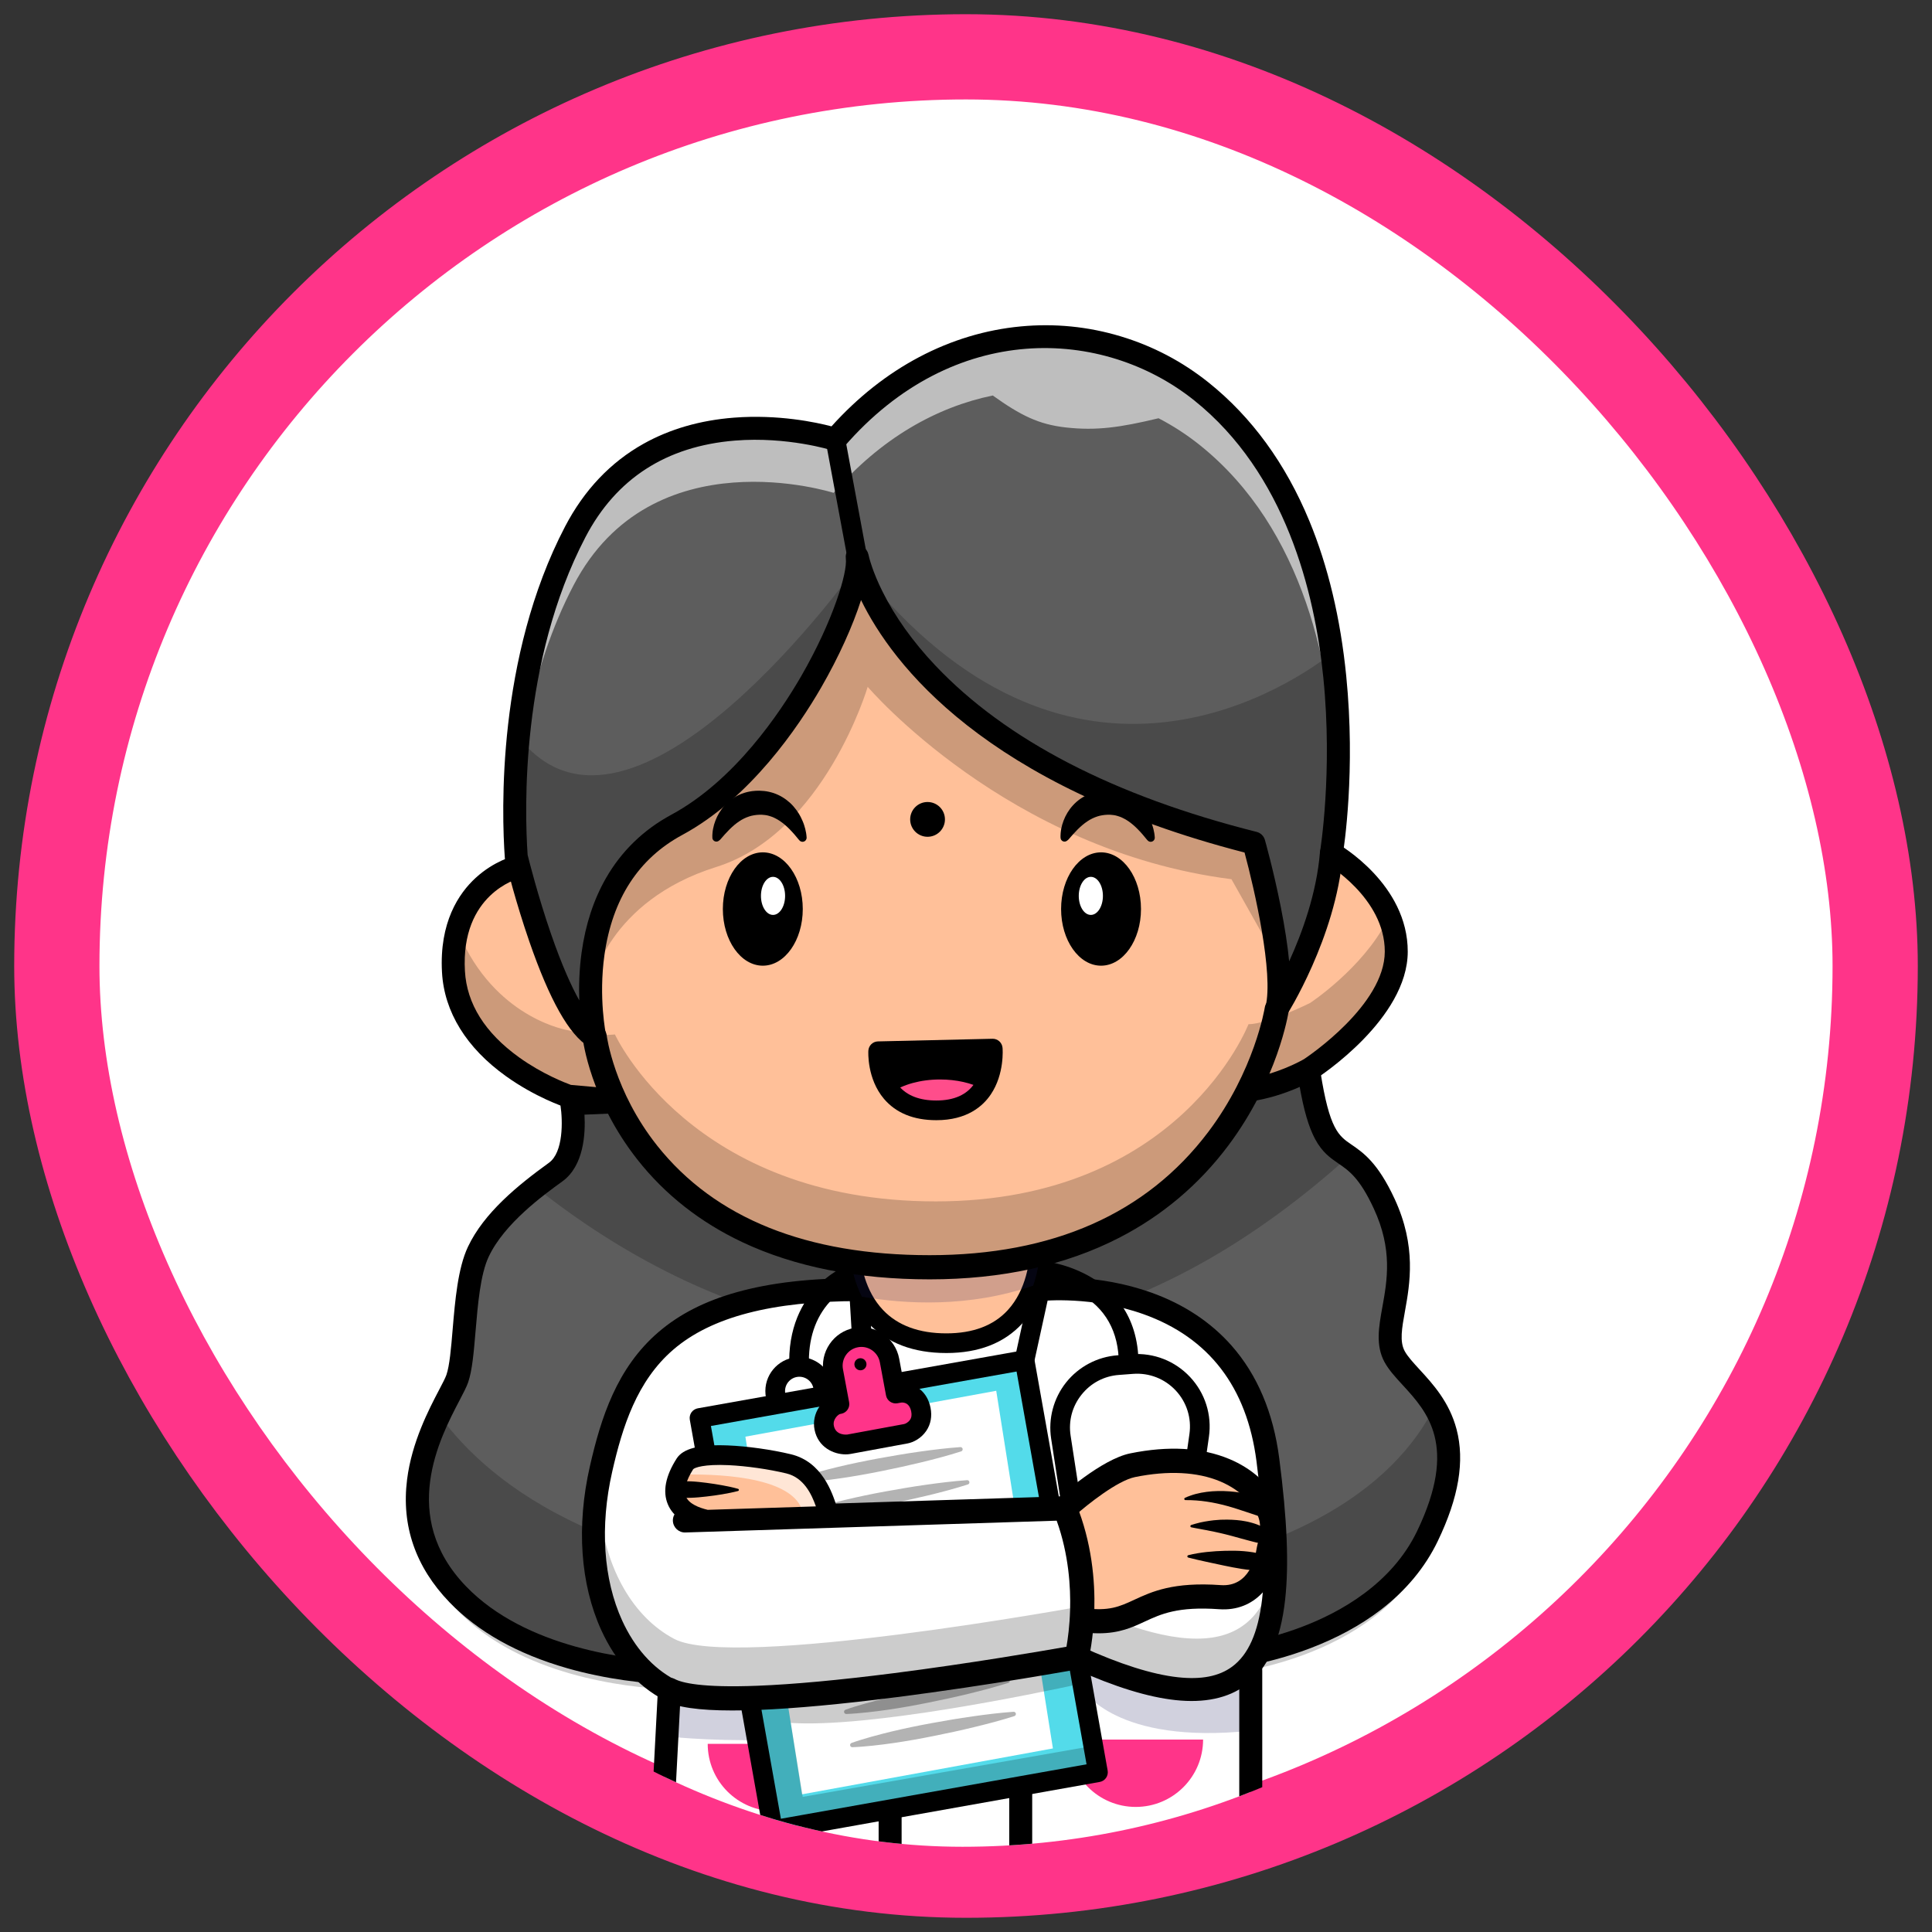 <svg width="68" height="68" viewBox="0 0 68 68" fill="none" xmlns="http://www.w3.org/2000/svg">
<rect x="0" y="0" width="68" height="68" fill="#333333" stroke="none"/>
<rect x="2" y="2" width="64" height="64" rx="32" fill="white"/>
<rect x="2" y="2" width="64" height="64" rx="32" stroke="#FF3489" stroke-width="3"/>
<g clip-path="url(#clip0_3_207)">
<path d="M50.241 54.066C48.399 57.895 43.035 58.354 43.035 58.354L24.404 58.899C24.404 58.899 24.11 58.894 23.609 58.886H23.6C21.984 58.812 18.305 58.393 16.109 56.111C13.749 53.659 14.869 50.959 15.631 49.458C15.845 49.037 16.029 48.714 16.095 48.524C16.403 47.637 16.279 45.238 16.835 44.059C17.26 43.156 18.096 42.378 18.852 41.784C19.102 41.585 19.344 41.407 19.559 41.252C20.377 40.661 20.156 39.038 20.127 38.847C25.103 38.632 41.812 37.915 46.078 37.791C46.45 40.177 46.877 40.309 47.456 40.713C47.816 40.965 48.234 41.32 48.72 42.367C49.942 45.004 48.472 46.621 49.087 47.749C49.327 48.188 49.872 48.623 50.318 49.257C50.989 50.213 51.424 51.606 50.241 54.066Z" fill="#5D5D5D"/>
<g opacity="0.2">
<path d="M50.241 54.643C48.399 58.472 43.035 58.931 43.035 58.931L24.404 59.477C24.404 59.477 24.11 59.472 23.609 59.464H23.6C21.984 59.39 18.305 58.97 16.109 56.688C13.749 54.236 14.869 51.536 15.631 50.036C17.588 52.567 22.163 55.96 33.226 55.96C45.018 55.96 48.941 52.263 50.317 49.834C50.989 50.791 51.424 52.183 50.241 54.643Z" fill="black"/>
</g>
<g opacity="0.2">
<path d="M47.456 40.713C34.343 52.516 22.714 44.862 18.851 41.784C19.102 41.586 19.343 41.408 19.558 41.253C20.376 40.661 20.155 39.039 20.126 38.848C25.102 38.633 41.811 37.915 46.077 37.791C46.45 40.177 46.876 40.309 47.456 40.713Z" fill="black"/>
</g>
<path d="M24.404 59.303C24.402 59.303 24.4 59.303 24.398 59.303C24.398 59.303 24.105 59.299 23.605 59.291H23.599C23.593 59.291 23.587 59.29 23.581 59.29C22.706 59.25 21.368 59.118 19.961 58.715C18.215 58.216 16.821 57.434 15.818 56.392C14.624 55.152 14.123 53.699 14.328 52.073C14.494 50.755 15.096 49.604 15.456 48.917C15.574 48.692 15.676 48.497 15.712 48.392C15.824 48.069 15.877 47.448 15.932 46.789C16.017 45.782 16.114 44.64 16.469 43.886C17.036 42.684 18.229 41.715 19.322 40.925C19.831 40.557 19.809 39.445 19.727 38.909C19.709 38.795 19.741 38.68 19.814 38.591C19.887 38.502 19.994 38.449 20.108 38.444C25.113 38.227 41.773 37.512 46.065 37.387C46.269 37.381 46.445 37.527 46.476 37.728C46.793 39.756 47.117 39.978 47.566 40.285C47.98 40.569 48.495 40.921 49.086 42.197C49.861 43.869 49.623 45.188 49.45 46.151C49.342 46.747 49.257 47.218 49.441 47.555C49.544 47.745 49.738 47.955 49.962 48.2C50.43 48.709 51.013 49.343 51.267 50.309C51.559 51.422 51.343 52.708 50.605 54.241C50.157 55.172 49.477 55.99 48.583 56.672C47.878 57.21 47.039 57.665 46.09 58.023C44.485 58.63 43.127 58.751 43.07 58.756C43.062 58.757 43.055 58.757 43.047 58.758L24.416 59.303C24.412 59.303 24.408 59.303 24.404 59.303ZM23.609 58.482C23.611 58.482 23.613 58.482 23.615 58.482C24.065 58.49 24.349 58.494 24.401 58.495L43.01 57.95C43.133 57.938 44.39 57.805 45.824 57.26C47.181 56.745 48.986 55.742 49.877 53.891C51.325 50.879 50.239 49.696 49.367 48.746C49.117 48.475 48.882 48.218 48.731 47.942C48.411 47.355 48.529 46.7 48.654 46.008C48.826 45.056 49.02 43.977 48.352 42.536C47.855 41.462 47.476 41.203 47.11 40.952C46.829 40.76 46.539 40.562 46.285 40.087C46.062 39.668 45.889 39.08 45.736 38.205C41.089 38.351 25.889 39.003 20.572 39.232C20.61 39.893 20.553 41.032 19.795 41.58C19.133 42.059 17.755 43.055 17.201 44.231C16.907 44.852 16.817 45.917 16.738 46.857C16.675 47.598 16.621 48.239 16.476 48.657C16.419 48.819 16.31 49.028 16.172 49.292C15.478 50.617 14.035 53.374 16.4 55.831C18.504 58.017 22.135 58.414 23.609 58.482Z" fill="black"/>
<path d="M43.901 54.73L43.888 54.293H23.647L23.601 57.077L23.561 59.476L23.475 61.118L23.175 66.803C23.147 67.341 23.575 67.792 24.114 67.792H31.33V65.713H35.925V67.792H43.083C43.602 67.792 44.023 67.372 44.023 66.853V58.82L43.901 54.73Z" fill="white"/>
<g opacity="0.2">
<path d="M44.023 58.82V60.915C39.257 61.416 38.128 59.476 38.128 59.476C30.909 61.618 25.269 61.3 23.475 61.118L23.561 59.476L23.601 57.077L28.56 54.293H41.422L43.901 54.73L44.023 58.82Z" fill="#1A1A5A"/>
</g>
<path d="M39.974 63.598C41.283 63.598 42.345 62.537 42.345 61.227H37.603C37.603 62.537 38.665 63.598 39.974 63.598Z" fill="#FF3489"/>
<path d="M27.28 63.749C28.589 63.749 29.651 62.688 29.651 61.378H24.909C24.909 62.688 25.97 63.749 27.28 63.749Z" fill="#FF3489"/>
<path d="M43.083 68.197H36.813C36.101 68.197 35.522 67.617 35.522 66.905V62.288H31.734V66.905C31.734 67.617 31.155 68.197 30.443 68.197H24.114C23.742 68.197 23.395 68.048 23.139 67.778C22.883 67.507 22.753 67.154 22.772 66.782L23.157 59.462L23.244 54.286C23.247 54.066 23.427 53.889 23.648 53.889H43.888C44.107 53.889 44.285 54.063 44.292 54.281L44.427 58.808C44.427 58.812 44.427 58.816 44.427 58.82V66.853C44.427 67.594 43.824 68.197 43.083 68.197ZM31.33 61.48H35.925C36.149 61.48 36.33 61.66 36.33 61.884V66.905C36.33 67.172 36.546 67.388 36.813 67.388H43.083C43.378 67.388 43.618 67.148 43.618 66.853V58.826L43.495 54.697H24.044L23.965 59.483C23.965 59.488 23.964 59.493 23.964 59.498L23.578 66.825C23.571 66.973 23.623 67.114 23.725 67.221C23.827 67.329 23.965 67.388 24.113 67.388H30.442C30.709 67.388 30.925 67.171 30.925 66.905V61.884C30.926 61.66 31.107 61.48 31.33 61.48Z" fill="black"/>
<path d="M37.895 58.327C37.895 58.327 25.64 60.571 23.561 59.476C21.482 58.382 20.333 55.318 21.154 51.707C21.974 48.096 23.392 45.389 30.233 45.389C37.074 45.389 36.602 45.389 36.602 45.389C36.602 45.389 43.749 44.595 44.624 51.379C45.499 58.163 44.515 61.336 37.895 58.327Z" fill="white"/>
<path d="M25.795 59.837C24.681 59.837 23.925 59.733 23.534 59.528C22.487 58.977 21.664 57.92 21.215 56.554C20.743 55.114 20.702 53.434 21.097 51.694C21.474 50.038 22.013 48.341 23.398 47.15C24.096 46.551 24.956 46.113 26.029 45.813C27.186 45.489 28.561 45.331 30.233 45.331H36.599C36.688 45.322 38.456 45.153 40.304 45.785C41.414 46.166 42.336 46.757 43.044 47.542C43.93 48.524 44.48 49.812 44.681 51.372C44.955 53.491 45.021 55.041 44.889 56.249C44.74 57.611 44.332 58.522 43.64 59.033C43.083 59.445 42.354 59.595 41.412 59.493C40.453 59.39 39.3 59.028 37.887 58.387C37.63 58.434 34.672 58.967 31.515 59.37C29.076 59.681 27.165 59.837 25.795 59.837ZM30.233 45.447C27.087 45.447 24.875 46.033 23.474 47.238C22.114 48.407 21.582 50.083 21.21 51.72C20.819 53.44 20.859 55.099 21.325 56.518C21.764 57.856 22.568 58.889 23.588 59.425C25.625 60.498 37.762 58.293 37.885 58.271L37.902 58.268L37.919 58.275C39.58 59.03 40.915 59.406 41.948 59.406C42.612 59.406 43.151 59.251 43.572 58.94C44.236 58.449 44.629 57.565 44.774 56.237C44.905 55.038 44.839 53.497 44.567 51.387C44.119 47.913 41.983 46.484 40.27 45.896C38.419 45.261 36.65 45.443 36.609 45.447V45.447H30.233Z" fill="black"/>
<path d="M28.124 48.244C28.123 48.244 28.123 48.244 28.122 48.244C27.931 48.243 27.776 48.087 27.777 47.896C27.784 46.512 28.364 45.661 28.849 45.19C29.38 44.675 29.917 44.492 29.939 44.485C30.121 44.425 30.317 44.523 30.378 44.704C30.438 44.885 30.341 45.081 30.16 45.142C30.15 45.145 29.726 45.296 29.31 45.709C28.757 46.257 28.474 46.994 28.47 47.899C28.469 48.09 28.314 48.244 28.124 48.244Z" fill="black"/>
<path d="M28.135 50.158C27.475 50.158 26.938 49.621 26.938 48.961C26.938 48.301 27.475 47.764 28.135 47.764C28.795 47.764 29.332 48.301 29.332 48.961C29.332 49.621 28.795 50.158 28.135 50.158ZM28.135 48.457C27.857 48.457 27.631 48.683 27.631 48.961C27.631 49.239 27.857 49.465 28.135 49.465C28.413 49.465 28.639 49.239 28.639 48.961C28.639 48.683 28.413 48.457 28.135 48.457Z" fill="black"/>
<path d="M39.725 48.35C39.534 48.35 39.379 48.195 39.379 48.004C39.379 46.869 38.909 46.031 37.983 45.514C37.261 45.111 36.519 45.054 36.512 45.053C36.321 45.04 36.177 44.875 36.19 44.684C36.203 44.494 36.368 44.349 36.559 44.362C36.594 44.364 37.443 44.426 38.297 44.896C39.107 45.341 40.072 46.242 40.072 48.004C40.072 48.195 39.917 48.35 39.725 48.35Z" fill="black"/>
<path d="M41.762 53.98H40.93C40.739 53.98 40.584 53.825 40.584 53.634C40.584 53.443 40.739 53.287 40.93 53.287H41.462L41.864 50.474C41.944 49.913 41.768 49.354 41.382 48.941C40.995 48.527 40.45 48.314 39.885 48.355L39.383 48.393C38.86 48.431 38.392 48.679 38.065 49.09C37.738 49.5 37.602 50.012 37.682 50.531L38.106 53.287H38.641C38.832 53.287 38.988 53.442 38.988 53.633C38.988 53.825 38.832 53.98 38.641 53.98H37.809C37.638 53.98 37.492 53.855 37.466 53.686L36.997 50.636C36.889 49.934 37.081 49.214 37.523 48.658C37.965 48.103 38.624 47.754 39.332 47.702L39.833 47.664C40.608 47.607 41.357 47.9 41.888 48.468C42.418 49.035 42.66 49.802 42.55 50.572L42.105 53.683C42.081 53.853 41.935 53.98 41.762 53.98Z" fill="black"/>
<path d="M25.796 60.181C24.611 60.181 23.814 60.067 23.372 59.834C22.437 59.341 21.673 58.491 21.163 57.376C20.426 55.759 20.283 53.714 20.76 51.618C21.149 49.904 21.711 48.145 23.173 46.888C23.909 46.255 24.813 45.794 25.935 45.48C27.123 45.147 28.529 44.986 30.233 44.986H36.59C36.875 44.958 38.645 44.824 40.522 45.495C41.665 45.904 42.615 46.532 43.347 47.361C44.253 48.389 44.818 49.724 45.025 51.328C45.303 53.475 45.369 55.051 45.234 56.287C45.074 57.751 44.62 58.74 43.846 59.312C43.225 59.771 42.393 59.948 41.375 59.838C40.402 59.733 39.246 59.376 37.843 58.748C37.234 58.857 34.48 59.341 31.559 59.713C29.618 59.961 27.981 60.112 26.694 60.163C26.373 60.175 26.074 60.181 25.796 60.181ZM30.233 45.794C27.173 45.794 25.036 46.352 23.7 47.501C22.416 48.605 21.907 50.218 21.548 51.797C21.11 53.722 21.235 55.584 21.899 57.04C22.334 57.991 22.974 58.71 23.75 59.119C24.193 59.352 25.782 59.635 31.454 58.912C34.729 58.494 37.792 57.935 37.823 57.93C37.904 57.915 37.987 57.925 38.063 57.959C39.418 58.575 40.562 58.937 41.462 59.034C42.284 59.123 42.907 59.001 43.367 58.661C44.497 57.826 44.761 55.596 44.224 51.431C43.887 48.82 42.55 47.078 40.25 46.256C38.455 45.614 36.724 45.783 36.652 45.791C36.638 45.792 36.624 45.793 36.61 45.793H30.233V45.794Z" fill="black"/>
<path d="M38.644 62.378L27.205 64.416L26.344 59.587L24.62 49.91L36.06 47.871L37.983 58.666L38.088 59.252L38.479 61.448L38.644 62.378Z" fill="#53DBEA"/>
<path d="M37.059 61.539L28.229 63.154L27.566 58.964L26.235 50.566L35.064 48.951L36.548 58.318L36.629 58.827L36.931 60.732L37.059 61.539Z" fill="white"/>
<g opacity="0.3">
<path d="M28.099 52.029C28.33 51.947 28.563 51.877 28.796 51.812C29.03 51.746 29.265 51.685 29.5 51.629C29.971 51.516 30.445 51.419 30.921 51.331C31.396 51.244 31.874 51.163 32.353 51.095C32.833 51.027 33.314 50.968 33.8 50.933C33.843 50.93 33.88 50.962 33.883 51.005C33.885 51.041 33.862 51.074 33.829 51.084C33.365 51.232 32.896 51.356 32.425 51.47C31.955 51.584 31.482 51.687 31.007 51.782C30.533 51.877 30.057 51.962 29.578 52.032C29.338 52.067 29.098 52.098 28.856 52.123C28.615 52.149 28.373 52.171 28.128 52.18C28.085 52.182 28.049 52.148 28.047 52.105C28.046 52.07 28.068 52.04 28.099 52.029Z" fill="black"/>
</g>
<g opacity="0.2">
<path d="M38.645 62.378L27.205 64.416L26.345 59.587L37.603 58.4L37.984 58.666L38.088 59.252C36.289 59.643 30.595 60.817 27.833 60.641L28.254 63.244L38.479 61.448L38.645 62.378Z" fill="black"/>
</g>
<g opacity="0.3">
<path d="M28.336 53.193C28.567 53.111 28.8 53.041 29.034 52.975C29.267 52.91 29.502 52.849 29.738 52.793C30.208 52.68 30.682 52.582 31.158 52.495C31.634 52.408 32.111 52.327 32.59 52.259C33.07 52.191 33.551 52.132 34.037 52.097C34.08 52.094 34.117 52.126 34.12 52.169C34.123 52.205 34.099 52.238 34.066 52.248C33.602 52.396 33.133 52.52 32.663 52.634C32.192 52.748 31.719 52.851 31.245 52.946C30.77 53.041 30.294 53.127 29.815 53.196C29.575 53.231 29.335 53.262 29.094 53.287C28.852 53.313 28.61 53.335 28.366 53.344C28.323 53.346 28.286 53.312 28.285 53.269C28.284 53.234 28.305 53.204 28.336 53.193Z" fill="black"/>
</g>
<path d="M28.588 54.698C28.463 54.698 28.352 54.61 28.327 54.483C28.299 54.338 28.394 54.199 28.538 54.171L34.238 53.075C34.382 53.048 34.522 53.142 34.55 53.286C34.577 53.43 34.483 53.57 34.339 53.598L28.638 54.693C28.621 54.697 28.604 54.698 28.588 54.698Z" fill="#B8B8FF"/>
<path d="M28.825 55.862C28.7 55.862 28.589 55.774 28.564 55.646C28.537 55.502 28.631 55.363 28.775 55.335L34.476 54.239C34.62 54.212 34.759 54.306 34.787 54.45C34.815 54.594 34.72 54.734 34.576 54.761L28.876 55.857C28.859 55.86 28.842 55.862 28.825 55.862Z" fill="#B8B8FF"/>
<path d="M29.062 57.026C28.937 57.026 28.826 56.937 28.802 56.81C28.774 56.666 28.868 56.527 29.012 56.499L34.713 55.403C34.857 55.375 34.996 55.47 35.024 55.614C35.052 55.758 34.957 55.898 34.813 55.925L29.113 57.021C29.096 57.024 29.079 57.026 29.062 57.026Z" fill="#B8B8FF"/>
<path d="M29.299 58.19C29.174 58.19 29.063 58.101 29.038 57.974C29.011 57.83 29.105 57.691 29.249 57.663L34.95 56.567C35.094 56.539 35.233 56.634 35.261 56.778C35.288 56.922 35.194 57.062 35.05 57.089L29.35 58.185C29.333 58.188 29.316 58.19 29.299 58.19Z" fill="#B8B8FF"/>
<path d="M29.536 59.353C29.411 59.353 29.3 59.265 29.276 59.138C29.248 58.993 29.342 58.854 29.486 58.826L35.187 57.731C35.331 57.703 35.47 57.797 35.498 57.941C35.526 58.086 35.431 58.225 35.287 58.253L29.587 59.348C29.57 59.352 29.553 59.353 29.536 59.353Z" fill="#B8B8FF"/>
<g opacity="0.3">
<path d="M29.759 60.176C29.99 60.093 30.223 60.024 30.456 59.958C30.69 59.893 30.925 59.832 31.16 59.775C31.631 59.663 32.105 59.565 32.581 59.478C33.057 59.39 33.534 59.31 34.013 59.242C34.493 59.174 34.974 59.114 35.46 59.08C35.503 59.077 35.54 59.109 35.543 59.151C35.545 59.188 35.522 59.22 35.489 59.231C35.025 59.379 34.556 59.502 34.086 59.617C33.615 59.731 33.142 59.833 32.668 59.928C32.193 60.024 31.717 60.109 31.238 60.179C30.998 60.214 30.758 60.244 30.517 60.27C30.275 60.295 30.033 60.318 29.788 60.327C29.745 60.328 29.709 60.295 29.708 60.252C29.706 60.217 29.728 60.187 29.759 60.176Z" fill="black"/>
</g>
<g opacity="0.3">
<path d="M29.972 61.346C30.203 61.263 30.436 61.194 30.669 61.128C30.903 61.063 31.138 61.002 31.373 60.945C31.844 60.832 32.318 60.735 32.794 60.648C33.27 60.56 33.747 60.48 34.226 60.412C34.706 60.343 35.187 60.284 35.673 60.249C35.716 60.246 35.753 60.279 35.756 60.321C35.758 60.358 35.735 60.39 35.702 60.401C35.238 60.549 34.769 60.672 34.298 60.786C33.828 60.901 33.355 61.004 32.88 61.098C32.406 61.194 31.93 61.279 31.451 61.349C31.211 61.384 30.971 61.414 30.729 61.44C30.488 61.465 30.246 61.487 30.001 61.496C29.958 61.498 29.922 61.465 29.921 61.422C29.919 61.387 29.941 61.357 29.972 61.346Z" fill="black"/>
</g>
<path d="M27.204 64.763C27.04 64.763 26.893 64.645 26.864 64.477L24.279 49.97C24.263 49.88 24.284 49.787 24.336 49.711C24.389 49.636 24.469 49.584 24.56 49.568L36 47.53C36.188 47.497 36.368 47.622 36.401 47.811L38.986 62.318C39.002 62.408 38.981 62.501 38.929 62.577C38.876 62.652 38.796 62.703 38.705 62.719L27.265 64.757C27.245 64.761 27.224 64.763 27.204 64.763ZM25.022 50.19L27.485 64.014L38.243 62.098L35.78 48.273L25.022 50.19Z" fill="black"/>
<path d="M39.864 51.571C38.943 51.758 37.481 53.088 37.481 53.088C37.481 53.088 35.925 56.713 38.073 57.017C40.22 57.32 39.961 56.002 42.939 56.215C44.005 56.291 44.528 55.403 44.64 54.62C44.746 53.876 44.215 50.685 39.864 51.571Z" fill="#FFC099"/>
<path d="M38.666 57.12C38.487 57.12 38.288 57.106 38.065 57.074C37.618 57.011 37.293 56.803 37.097 56.456C36.467 55.335 37.389 53.158 37.428 53.066L37.433 53.054L37.443 53.046C37.503 52.991 38.927 51.703 39.853 51.514C40.773 51.327 41.587 51.31 42.274 51.463C42.86 51.593 43.358 51.848 43.752 52.22C44.611 53.029 44.76 54.192 44.698 54.628C44.634 55.076 44.453 55.484 44.191 55.778C43.869 56.138 43.434 56.308 42.935 56.273C41.385 56.162 40.719 56.471 40.132 56.743C39.716 56.935 39.318 57.12 38.666 57.12ZM37.53 53.123C37.457 53.296 36.618 55.368 37.198 56.399C37.375 56.713 37.672 56.902 38.081 56.96C39.083 57.101 39.547 56.887 40.083 56.638C40.683 56.36 41.364 56.045 42.943 56.157C43.98 56.231 44.474 55.371 44.583 54.612C44.642 54.195 44.498 53.082 43.672 52.303C42.834 51.513 41.556 51.285 39.876 51.627C39.019 51.802 37.656 53.009 37.53 53.123Z" fill="black"/>
<path d="M38.669 57.487C38.473 57.487 38.256 57.472 38.014 57.438C37.456 57.359 37.028 57.082 36.777 56.636C36.465 56.081 36.428 55.277 36.667 54.246C36.835 53.521 37.081 52.945 37.091 52.92C37.115 52.865 37.151 52.815 37.196 52.774C37.354 52.629 38.773 51.359 39.78 51.154C41.124 50.88 42.297 50.947 43.267 51.352C44.074 51.689 44.699 52.257 45.026 52.95C45.319 53.572 45.173 54.19 45.096 54.522C45.081 54.586 45.067 54.645 45.062 54.68C44.913 55.721 44.19 56.73 42.909 56.639C41.454 56.535 40.861 56.81 40.287 57.076C39.849 57.279 39.4 57.487 38.669 57.487ZM37.839 53.34C37.769 53.516 37.608 53.949 37.492 54.451C37.311 55.239 37.321 55.867 37.519 56.219C37.64 56.434 37.835 56.554 38.133 56.596C39.028 56.722 39.406 56.547 39.929 56.304C40.538 56.022 41.295 55.671 42.969 55.791C43.981 55.863 44.188 54.778 44.219 54.56C44.23 54.488 44.247 54.414 44.267 54.328C44.333 54.049 44.423 53.667 44.256 53.313C44.119 53.022 43.765 52.483 42.938 52.137C42.141 51.804 41.107 51.752 39.949 51.988C39.326 52.115 38.276 52.954 37.839 53.34Z" fill="black"/>
<path d="M44.257 54.299C44.252 54.299 44.239 54.296 44.23 54.294C44.219 54.291 44.207 54.289 44.197 54.286L44.129 54.269L43.99 54.233L43.851 54.196L43.781 54.176C43.757 54.171 43.734 54.164 43.71 54.158C43.522 54.107 43.332 54.052 43.138 54.004L42.992 53.969L42.919 53.952L42.845 53.936C42.795 53.926 42.746 53.915 42.696 53.903C42.646 53.894 42.596 53.884 42.546 53.874L42.471 53.858C42.446 53.853 42.42 53.849 42.395 53.845C42.344 53.835 42.293 53.826 42.242 53.816C42.14 53.796 42.037 53.781 41.932 53.757L41.93 53.757C41.907 53.752 41.893 53.729 41.898 53.706C41.901 53.691 41.912 53.679 41.926 53.675C41.977 53.658 42.028 53.643 42.08 53.629C42.132 53.614 42.184 53.599 42.236 53.588C42.289 53.577 42.341 53.566 42.394 53.556C42.447 53.545 42.5 53.537 42.554 53.53C42.607 53.523 42.66 53.515 42.714 53.509C42.768 53.504 42.822 53.5 42.876 53.496L42.956 53.49L43.038 53.488C43.092 53.487 43.146 53.486 43.2 53.486C43.418 53.489 43.637 53.504 43.852 53.547C43.879 53.553 43.906 53.557 43.933 53.564L44.013 53.584C44.04 53.591 44.067 53.597 44.093 53.606L44.173 53.631C44.199 53.639 44.225 53.649 44.252 53.659C44.278 53.669 44.304 53.679 44.33 53.691C44.356 53.702 44.382 53.713 44.408 53.727C44.422 53.733 44.434 53.739 44.448 53.747C44.462 53.755 44.473 53.761 44.492 53.771C44.626 53.847 44.672 54.017 44.597 54.151C44.549 54.235 44.464 54.285 44.374 54.291L44.257 54.299Z" fill="black"/>
<path d="M44.331 55.277C44.227 55.278 44.121 55.27 44.016 55.26C43.911 55.25 43.807 55.236 43.703 55.22C43.494 55.189 43.287 55.145 43.079 55.103C42.871 55.06 42.663 55.016 42.454 54.969C42.245 54.923 42.035 54.876 41.822 54.821L41.822 54.82C41.799 54.814 41.786 54.791 41.792 54.768C41.796 54.753 41.808 54.742 41.823 54.738C42.037 54.684 42.255 54.649 42.472 54.625C42.69 54.602 42.907 54.588 43.125 54.583C43.343 54.578 43.56 54.578 43.776 54.596C43.884 54.605 43.991 54.618 44.098 54.635C44.206 54.653 44.311 54.674 44.419 54.706C44.572 54.753 44.66 54.916 44.613 55.07C44.575 55.195 44.461 55.276 44.337 55.277L44.331 55.277Z" fill="black"/>
<path d="M44.572 53.446C44.562 53.444 44.546 53.439 44.533 53.434L44.49 53.422L44.404 53.394L44.232 53.338L43.887 53.223C43.657 53.147 43.426 53.069 43.191 53.005C42.956 52.941 42.717 52.888 42.474 52.852C42.352 52.833 42.229 52.821 42.105 52.811C41.98 52.801 41.854 52.799 41.725 52.799H41.724C41.701 52.799 41.682 52.78 41.682 52.757C41.682 52.74 41.692 52.725 41.707 52.718C41.767 52.692 41.828 52.664 41.891 52.644C41.922 52.633 41.953 52.621 41.985 52.612L42.081 52.584C42.21 52.551 42.342 52.524 42.475 52.508C42.741 52.474 43.01 52.471 43.277 52.491C43.544 52.511 43.809 52.552 44.067 52.622C44.196 52.656 44.322 52.697 44.447 52.746C44.509 52.77 44.571 52.796 44.632 52.825C44.662 52.839 44.692 52.854 44.722 52.87C44.737 52.878 44.753 52.886 44.768 52.895C44.783 52.904 44.797 52.911 44.816 52.922C44.953 53.004 44.998 53.181 44.917 53.318C44.852 53.428 44.726 53.478 44.609 53.454L44.572 53.446Z" fill="black"/>
<path d="M37.895 58.328C37.895 58.328 26.699 60.703 24.62 59.609C23.761 59.156 24.108 53.513 24.108 53.513L37.481 53.088C38.548 55.715 37.895 58.328 37.895 58.328Z" fill="white"/>
<g opacity="0.2">
<path d="M38.068 56.537C38.068 56.537 25.812 58.78 23.733 57.685C22.304 56.933 21.315 55.251 21.102 53.099C20.827 56.085 21.93 58.517 23.733 59.466C25.812 60.56 38.068 58.317 38.068 58.317C43.766 60.907 45.289 58.916 45.044 53.983C44.819 57.578 43.021 58.788 38.068 56.537Z" fill="black"/>
</g>
<path d="M25.771 60.203C24.587 60.203 23.811 60.089 23.363 59.853C23.155 59.743 23.075 59.486 23.185 59.278C23.294 59.07 23.551 58.99 23.759 59.1C23.988 59.221 24.67 59.411 26.66 59.333C27.922 59.284 29.534 59.135 31.451 58.891C34.148 58.547 36.702 58.107 37.536 57.96C37.583 57.69 37.648 57.23 37.664 56.656C37.686 55.868 37.618 54.709 37.192 53.523L24.122 53.938C23.887 53.946 23.691 53.761 23.683 53.526C23.676 53.291 23.86 53.095 24.095 53.088L37.468 52.663C37.646 52.658 37.809 52.763 37.876 52.928C38.982 55.652 38.336 58.319 38.308 58.431C38.268 58.593 38.136 58.716 37.972 58.746C37.941 58.752 34.859 59.313 31.562 59.734C29.62 59.982 27.982 60.133 26.695 60.184C26.363 60.197 26.055 60.203 25.771 60.203Z" fill="black"/>
<path d="M29.216 53.351C29.107 53.354 28.959 51.81 27.755 51.522C26.552 51.234 24.436 51.008 24.108 51.522C23.779 52.036 23.267 53.131 24.876 53.489L29.216 53.351Z" fill="#FFC099"/>
<g opacity="0.6">
<path d="M29.205 53.345L28.28 53.367C28.145 52.016 25.495 51.879 24.132 51.899C24.043 51.795 24.014 51.669 24.108 51.522C24.437 51.007 26.552 51.233 27.756 51.522C28.916 51.8 29.095 53.246 29.205 53.345Z" fill="white"/>
</g>
<path d="M24.876 53.835C24.851 53.835 24.826 53.832 24.801 53.827C24.12 53.675 23.684 53.378 23.504 52.942C23.318 52.492 23.423 51.951 23.816 51.335C24.042 50.982 24.614 50.835 25.617 50.874C26.299 50.901 27.149 51.02 27.836 51.185C28.94 51.449 29.295 52.549 29.447 53.018C29.459 53.056 29.473 53.099 29.484 53.13C29.531 53.187 29.56 53.26 29.563 53.34C29.569 53.531 29.419 53.691 29.228 53.697C29.227 53.697 29.227 53.697 29.227 53.697L24.887 53.835C24.884 53.835 24.88 53.835 24.876 53.835ZM24.398 51.711C24.143 52.112 24.052 52.456 24.144 52.678C24.25 52.933 24.61 53.07 24.91 53.141L28.717 53.02C28.566 52.591 28.291 52.006 27.675 51.859C27.052 51.709 26.275 51.599 25.648 51.569C24.77 51.528 24.45 51.657 24.398 51.711ZM29.217 53.005C29.213 53.005 29.21 53.005 29.206 53.005C29.21 53.005 29.214 53.005 29.218 53.005C29.218 53.005 29.217 53.005 29.217 53.005Z" fill="black"/>
<path d="M23.766 52.158C23.858 52.144 23.95 52.139 24.043 52.136C24.135 52.134 24.227 52.135 24.32 52.139C24.504 52.147 24.688 52.169 24.873 52.192C25.057 52.216 25.241 52.244 25.426 52.278C25.518 52.295 25.61 52.312 25.702 52.333C25.748 52.343 25.794 52.354 25.84 52.365C25.886 52.377 25.933 52.389 25.978 52.402C25.999 52.408 26.011 52.43 26.005 52.451C26.002 52.464 25.991 52.474 25.978 52.478C25.932 52.49 25.886 52.502 25.839 52.512C25.793 52.523 25.747 52.533 25.701 52.542C25.608 52.562 25.516 52.578 25.424 52.594C25.239 52.625 25.054 52.651 24.869 52.672C24.685 52.693 24.5 52.712 24.316 52.717C24.223 52.719 24.131 52.72 24.039 52.716C23.947 52.712 23.854 52.705 23.762 52.69C23.615 52.665 23.517 52.526 23.542 52.379C23.562 52.263 23.655 52.176 23.766 52.158Z" fill="black"/>
<path d="M36.06 48.218C36.036 48.218 36.011 48.215 35.986 48.21C35.799 48.169 35.681 47.984 35.721 47.797L36.264 45.315C36.305 45.128 36.489 45.01 36.676 45.051C36.863 45.092 36.982 45.276 36.941 45.463L36.398 47.945C36.363 48.107 36.22 48.218 36.06 48.218Z" fill="black"/>
<path d="M30.442 49.218C30.261 49.218 30.108 49.077 30.097 48.893L29.888 45.41C29.876 45.219 30.021 45.055 30.212 45.044C30.403 45.032 30.568 45.178 30.579 45.369L30.788 48.851C30.8 49.042 30.654 49.206 30.463 49.218C30.456 49.218 30.449 49.218 30.442 49.218Z" fill="black"/>
<path d="M32.157 49.384C32.112 49.143 31.88 48.984 31.639 49.029L31.526 49.05L31.308 47.883C31.206 47.337 30.68 46.976 30.134 47.078C29.587 47.18 29.227 47.706 29.329 48.252L29.547 49.419L29.504 49.428C29.263 49.472 29.104 49.704 29.148 49.946C29.194 50.187 29.619 50.828 29.86 50.783L31.88 50.357C32.121 50.312 32.202 49.625 32.157 49.384Z" fill="#FF3489"/>
<path d="M29.764 51.189C29.342 51.189 28.794 50.944 28.669 50.319C28.614 50.042 28.673 49.757 28.836 49.516C28.923 49.387 29.033 49.28 29.154 49.203L28.988 48.316C28.922 47.961 28.998 47.601 29.202 47.303C29.407 47.004 29.715 46.804 30.07 46.737C30.803 46.601 31.511 47.086 31.648 47.819L31.808 48.674C32.218 48.698 32.638 48.98 32.751 49.545C32.811 49.846 32.76 50.129 32.602 50.362C32.42 50.631 32.142 50.767 31.943 50.804L29.942 51.173C29.887 51.184 29.827 51.189 29.764 51.189ZM30.319 47.407C30.279 47.407 30.238 47.411 30.197 47.419C29.839 47.485 29.602 47.831 29.669 48.189L29.887 49.356C29.904 49.446 29.884 49.539 29.832 49.615C29.78 49.691 29.7 49.743 29.61 49.76L29.567 49.768C29.511 49.781 29.301 49.946 29.349 50.183C29.419 50.536 29.812 50.492 29.816 50.492L31.817 50.123C31.866 50.114 31.967 50.065 32.028 49.975C32.082 49.896 32.096 49.8 32.072 49.681C32.002 49.332 31.752 49.36 31.702 49.369L31.59 49.39C31.401 49.425 31.22 49.301 31.185 49.114L30.968 47.947C30.908 47.63 30.63 47.407 30.319 47.407Z" fill="black"/>
<path d="M30.435 48.168C30.518 48.085 30.518 47.95 30.435 47.867C30.352 47.784 30.217 47.784 30.134 47.867C30.051 47.95 30.051 48.085 30.134 48.168C30.217 48.251 30.352 48.251 30.435 48.168Z" fill="black"/>
<path d="M36.364 45.251C36.017 46.238 35.203 47.276 33.31 47.276C31.617 47.276 30.764 46.482 30.335 45.639C29.848 44.684 29.908 43.666 29.908 43.666L36.607 43.503C36.607 43.503 36.678 44.356 36.364 45.251Z" fill="#FFC099"/>
<path d="M33.309 47.622C32.146 47.622 31.225 47.271 30.572 46.579C29.472 45.414 29.557 43.717 29.561 43.645C29.572 43.465 29.719 43.323 29.899 43.319L36.599 43.156C36.782 43.152 36.937 43.291 36.952 43.474C36.959 43.55 37.096 45.369 35.978 46.584C35.344 47.273 34.446 47.622 33.309 47.622ZM30.26 44.003C30.291 44.489 30.439 45.432 31.079 46.107C31.596 46.653 32.347 46.93 33.309 46.93C34.244 46.93 34.971 46.656 35.468 46.115C36.129 45.397 36.25 44.374 36.265 43.857L30.26 44.003Z" fill="black"/>
<g opacity="0.2">
<path d="M36.364 45.251C34.097 46.032 31.855 45.901 30.335 45.639C29.848 44.684 29.908 43.666 29.908 43.666L36.607 43.503C36.607 43.503 36.678 44.356 36.364 45.251Z" fill="#1A1A5A"/>
</g>
<path d="M49.028 34.248C48.306 36.175 46.112 37.62 46.112 37.62C46.112 37.62 44.619 38.361 43.942 38.368C43.942 38.368 41.541 44.603 32.934 44.603C24.327 44.603 21.644 38.728 21.644 38.728C21.644 38.728 20.777 38.818 20.009 38.583C20.009 38.583 17.601 38.222 16.276 35.452C14.951 32.683 18.203 30.515 18.203 30.515C18.203 30.515 18.188 30.391 18.171 30.162C18.07 28.74 17.863 23.281 20.25 18.715C23.019 13.416 29.401 15.463 29.401 15.463C33.254 11.008 38.756 10.954 42.285 13.778C48.707 18.916 46.861 30.034 46.861 30.034C46.861 30.034 49.751 32.322 49.028 34.248Z" fill="#FFC099"/>
<path d="M32.934 44.661C30.964 44.661 29.142 44.351 27.518 43.74C26.219 43.25 25.043 42.567 24.024 41.71C22.441 40.379 21.728 39.029 21.609 38.79C21.427 38.804 20.68 38.847 19.996 38.639C19.935 38.63 19.353 38.529 18.61 38.106C17.903 37.704 16.915 36.921 16.224 35.477C15.916 34.834 15.828 34.169 15.961 33.501C16.068 32.969 16.315 32.434 16.696 31.911C17.273 31.119 17.989 30.594 18.141 30.487C18.136 30.436 18.125 30.327 18.114 30.166C18.004 28.62 17.829 23.221 20.198 18.688C20.835 17.469 21.718 16.538 22.82 15.921C23.701 15.428 24.724 15.133 25.859 15.045C27.629 14.908 29.131 15.323 29.382 15.397C30.311 14.329 31.366 13.48 32.516 12.872C33.608 12.296 34.767 11.946 35.959 11.833C37.105 11.725 38.243 11.838 39.342 12.168C40.43 12.495 41.433 13.022 42.321 13.732C43.794 14.911 44.952 16.502 45.763 18.463C46.411 20.03 46.84 21.834 47.039 23.827C47.357 27.017 46.974 29.683 46.923 30.01C47.06 30.122 47.7 30.661 48.261 31.383C48.632 31.86 48.897 32.322 49.049 32.758C49.241 33.308 49.252 33.816 49.083 34.268C48.706 35.274 47.926 36.145 47.339 36.699C46.704 37.297 46.15 37.664 46.144 37.668L46.138 37.671C46.078 37.701 44.678 38.393 43.982 38.425C43.879 38.669 43.232 40.108 41.705 41.529C40.727 42.438 39.584 43.163 38.307 43.683C36.712 44.332 34.905 44.661 32.934 44.661ZM21.679 38.667L21.697 38.705C21.703 38.719 22.384 40.182 24.103 41.626C25.689 42.958 28.508 44.546 32.934 44.546C37.358 44.546 40.101 42.861 41.622 41.448C43.271 39.916 43.882 38.363 43.888 38.348L43.902 38.312L43.942 38.311C44.583 38.304 46.005 37.608 46.083 37.57C46.174 37.509 48.279 36.083 48.974 34.228C49.338 33.258 48.738 32.185 48.172 31.456C47.551 30.657 46.832 30.085 46.825 30.079L46.798 30.058L46.804 30.024C46.809 29.997 47.261 27.211 46.923 23.836C46.613 20.726 45.55 16.464 42.249 13.823C38.915 11.155 33.446 10.875 29.445 15.501L29.419 15.53L29.383 15.519C29.367 15.514 27.773 15.012 25.864 15.16C24.109 15.297 21.718 16.029 20.3 18.742C17.945 23.248 18.119 28.62 18.229 30.159C18.245 30.383 18.26 30.508 18.26 30.509L18.264 30.544L18.235 30.564C18.227 30.569 17.421 31.112 16.788 31.982C15.944 33.141 15.789 34.3 16.328 35.428C17.005 36.843 17.971 37.609 18.663 38.004C19.413 38.431 20.012 38.525 20.017 38.526L20.026 38.528C20.773 38.757 21.63 38.672 21.638 38.672L21.679 38.667Z" fill="black"/>
<g opacity="0.2">
<path d="M20.826 34.622C20.826 34.622 21.395 31.711 25.209 30.515C29.023 29.32 30.54 24.174 30.54 24.174C30.54 24.174 35.447 29.939 43.343 30.945L45.175 34.201L44.236 30.064C44.236 30.064 32.531 25.797 30.312 20.088C30.312 20.088 28.206 27.182 25.363 27.961C20.429 29.314 20.826 34.622 20.826 34.622Z" fill="black"/>
</g>
<g opacity="0.2">
<path d="M46.112 35.301C46.112 35.301 44.619 36.043 43.942 36.05C43.942 36.05 41.541 42.285 32.934 42.285C24.327 42.285 21.644 36.41 21.644 36.41C21.644 36.41 20.777 36.499 20.009 36.264C20.009 36.264 17.601 35.903 16.276 33.134C16.249 33.076 16.226 33.02 16.203 32.963C15.905 33.703 15.827 34.573 16.276 35.512C17.601 38.281 20.009 38.643 20.009 38.643C20.777 38.877 21.644 38.788 21.644 38.788C21.644 38.788 24.327 44.663 32.934 44.663C41.541 44.663 43.942 38.428 43.942 38.428C44.619 38.421 46.112 37.679 46.112 37.679C46.112 37.679 48.306 36.234 49.028 34.308C49.262 33.684 49.116 33.022 48.813 32.412C47.947 34.092 46.112 35.301 46.112 35.301Z" fill="black"/>
</g>
<path d="M46.861 30.034C46.63 32.842 44.987 35.45 44.936 35.53C45.334 33.923 44.131 29.672 44.131 29.672C33.505 26.998 30.891 21.766 30.312 20.088C30.227 19.842 30.186 19.672 30.171 19.599C30.183 19.683 30.183 19.788 30.171 19.91C30.008 21.66 27.533 27.026 23.822 29.031C19.808 31.198 20.932 36.496 20.932 36.496C19.487 35.612 18.172 30.162 18.172 30.162H18.171C18.123 29.487 18.051 27.899 18.245 25.929C18.459 23.753 18.997 21.111 20.25 18.715C23.019 13.416 29.401 15.463 29.401 15.463C33.254 11.008 38.756 10.954 42.285 13.778C45.235 16.138 46.441 19.762 46.881 22.989C47.401 26.786 46.861 30.034 46.861 30.034Z" fill="#5D5D5D"/>
<g opacity="0.2">
<path d="M30.171 19.91C30.008 21.66 27.533 27.026 23.822 29.031C19.808 31.198 20.932 36.496 20.932 36.496C19.487 35.612 18.172 30.162 18.172 30.162H18.171C18.123 29.487 18.051 27.899 18.245 25.929C22.234 31.084 30.171 19.91 30.171 19.91Z" fill="black"/>
</g>
<g opacity="0.2">
<path d="M46.861 30.034C46.63 32.842 44.987 35.45 44.936 35.53C45.334 33.923 44.132 29.672 44.132 29.672C33.505 26.998 30.891 21.766 30.313 20.088C37.483 29.041 44.973 24.48 46.882 22.989C47.401 26.786 46.861 30.034 46.861 30.034Z" fill="black"/>
</g>
<g opacity="0.6">
<path d="M47.025 27.251C46.884 23.588 45.932 18.628 42.224 15.661C41.771 15.299 41.287 14.985 40.777 14.721C39.43 15.045 38.593 15.165 37.516 15.045C36.559 14.939 35.921 14.62 34.942 13.92C32.962 14.327 30.999 15.431 29.34 17.347C29.34 17.347 22.958 15.299 20.188 20.598C18.623 23.595 18.173 26.977 18.078 29.35C17.994 27.364 18.054 22.568 20.188 18.483C22.958 13.186 29.34 15.233 29.34 15.233C33.194 10.778 38.695 10.723 42.224 13.548C46.715 17.14 47.162 23.656 47.025 27.251Z" fill="white"/>
</g>
<path d="M20.932 36.9C20.859 36.9 20.786 36.881 20.721 36.841C20.03 36.418 19.346 35.204 18.628 33.13C18.154 31.759 17.84 30.503 17.787 30.288C17.777 30.257 17.77 30.225 17.768 30.191C17.656 28.622 17.48 23.142 19.891 18.528C20.56 17.248 21.488 16.27 22.65 15.619C23.576 15.101 24.646 14.792 25.832 14.7C27.391 14.579 28.724 14.864 29.266 15.006C30.188 13.982 31.226 13.162 32.355 12.566C33.487 11.969 34.689 11.606 35.926 11.489C37.117 11.376 38.299 11.493 39.441 11.837C40.573 12.177 41.614 12.724 42.538 13.463C44.056 14.678 45.249 16.316 46.083 18.331C46.744 19.929 47.181 21.767 47.383 23.793C47.716 27.128 47.304 29.823 47.262 30.083C47.016 33.007 45.293 35.722 45.276 35.749C45.169 35.915 44.957 35.98 44.776 35.902C44.594 35.824 44.496 35.625 44.543 35.434C44.831 34.273 44.157 31.312 43.804 30.006C34.645 27.645 31.41 23.381 30.306 21.12C30.018 22.02 29.523 23.123 28.902 24.198C28.104 25.581 26.407 28.094 24.014 29.387C22.475 30.217 21.554 31.638 21.275 33.609C21.062 35.119 21.325 36.4 21.328 36.413C21.361 36.571 21.297 36.734 21.166 36.827C21.095 36.875 21.014 36.9 20.932 36.9ZM18.571 30.093C18.619 30.285 18.934 31.541 19.394 32.871C19.776 33.974 20.11 34.714 20.389 35.21C20.372 34.725 20.385 34.144 20.471 33.521C20.607 32.543 20.894 31.665 21.326 30.911C21.872 29.958 22.647 29.206 23.63 28.675C25.848 27.477 27.446 25.103 28.202 23.794C29.328 21.842 29.836 20.136 29.77 19.654C29.741 19.439 29.886 19.238 30.1 19.201C30.314 19.163 30.519 19.3 30.565 19.513C30.593 19.641 30.711 20.114 31.052 20.802C31.495 21.698 32.124 22.58 32.919 23.421C35.398 26.044 39.204 28.016 44.23 29.28C44.37 29.316 44.481 29.423 44.52 29.562C44.533 29.606 44.828 30.655 45.079 31.92C45.223 32.645 45.321 33.284 45.374 33.836C45.83 32.839 46.339 31.444 46.458 30C46.459 29.989 46.461 29.978 46.462 29.967C46.468 29.933 46.912 27.181 46.577 23.853C46.272 20.815 45.235 16.656 42.033 14.093C38.828 11.529 33.565 11.267 29.707 15.728C29.601 15.85 29.432 15.898 29.278 15.848C29.263 15.843 27.714 15.359 25.87 15.507C23.454 15.702 21.684 16.844 20.608 18.902C18.315 23.289 18.463 28.525 18.571 30.093Z" fill="black"/>
<path d="M30.171 19.945C30.007 19.945 29.861 19.829 29.83 19.662L29.061 15.527C29.026 15.339 29.15 15.158 29.338 15.123C29.526 15.088 29.707 15.212 29.742 15.4L30.511 19.535C30.546 19.723 30.422 19.904 30.234 19.939C30.213 19.943 30.192 19.945 30.171 19.945Z" fill="black"/>
<path d="M32.724 45.029C30.191 45.029 27.973 44.589 26.132 43.722C24.645 43.021 23.401 42.042 22.434 40.813C20.784 38.716 20.52 36.634 20.51 36.547C20.482 36.313 20.649 36.102 20.882 36.074C21.115 36.046 21.326 36.212 21.354 36.445C21.357 36.465 21.611 38.41 23.129 40.321C25.163 42.88 28.39 44.178 32.723 44.178C37.056 44.178 40.354 42.719 42.526 39.842C44.155 37.684 44.512 35.487 44.515 35.465C44.551 35.234 44.768 35.074 45 35.11C45.232 35.146 45.392 35.362 45.356 35.594C45.341 35.691 44.973 37.995 43.23 40.322C42.204 41.691 40.913 42.782 39.394 43.564C37.505 44.536 35.261 45.029 32.724 45.029Z" fill="black"/>
<path d="M21.645 39.133C21.633 39.133 21.62 39.133 21.608 39.132L19.973 38.986C19.942 38.983 19.912 38.977 19.882 38.967C19.84 38.953 18.843 38.619 17.815 37.883C16.416 36.884 15.635 35.618 15.557 34.224C15.458 32.464 16.147 31.443 16.743 30.897C17.394 30.3 18.079 30.129 18.107 30.122C18.324 30.07 18.543 30.203 18.595 30.42C18.648 30.637 18.514 30.855 18.297 30.908C18.214 30.929 16.211 31.468 16.364 34.178C16.429 35.33 17.07 36.352 18.268 37.214C19.087 37.803 19.905 38.116 20.095 38.185L21.68 38.326C21.903 38.346 22.067 38.543 22.047 38.765C22.028 38.975 21.852 39.133 21.645 39.133Z" fill="black"/>
<path d="M43.942 38.773C43.744 38.773 43.572 38.627 43.543 38.426C43.511 38.205 43.665 38 43.885 37.969C44.954 37.816 45.821 37.322 45.898 37.277C46.044 37.18 48.736 35.369 48.74 33.495C48.744 31.599 46.682 30.397 46.661 30.385C46.467 30.274 46.4 30.027 46.51 29.834C46.62 29.64 46.867 29.572 47.06 29.683C47.162 29.74 49.553 31.125 49.548 33.497C49.544 35.852 46.463 37.874 46.332 37.959C46.328 37.962 46.324 37.964 46.321 37.966C46.279 37.991 45.282 38.586 44 38.769C43.98 38.772 43.961 38.773 43.942 38.773Z" fill="black"/>
<path d="M34.586 38.327C34.309 38.738 33.818 39.08 32.956 39.08C32.163 39.08 31.677 38.804 31.378 38.453C30.858 37.841 30.909 37.001 30.909 37.001L34.941 36.908C34.941 36.908 35.01 37.699 34.586 38.327Z" fill="black"/>
<path d="M34.586 38.326C34.309 38.738 33.818 39.08 32.956 39.08C32.164 39.08 31.677 38.804 31.378 38.453C31.777 38.173 32.395 37.994 33.087 37.994C33.669 37.994 34.196 38.12 34.586 38.326Z" fill="#FF4D8B"/>
<path d="M32.956 39.427C32.156 39.427 31.537 39.174 31.114 38.677C30.511 37.967 30.561 37.02 30.563 36.98C30.574 36.8 30.721 36.658 30.901 36.654L34.933 36.561C35.116 36.557 35.27 36.696 35.286 36.878C35.29 36.915 35.36 37.799 34.873 38.52C34.595 38.934 34.036 39.427 32.956 39.427ZM31.274 37.339C31.309 37.59 31.401 37.945 31.642 38.229C31.927 38.564 32.369 38.734 32.956 38.734C33.579 38.734 34.031 38.532 34.299 38.133C34.299 38.133 34.299 38.133 34.299 38.133C34.493 37.845 34.563 37.506 34.587 37.263L31.274 37.339Z" fill="black"/>
<path d="M37.327 29.479C37.327 29.462 37.326 29.451 37.326 29.437L37.327 29.399C37.328 29.373 37.329 29.348 37.331 29.323C37.335 29.273 37.343 29.224 37.351 29.175C37.37 29.076 37.397 28.979 37.434 28.884C37.506 28.694 37.614 28.51 37.762 28.348C37.836 28.267 37.919 28.191 38.012 28.126C38.104 28.061 38.204 28.002 38.311 27.958L38.351 27.941L38.391 27.927C38.419 27.917 38.446 27.908 38.474 27.899C38.529 27.884 38.585 27.868 38.641 27.859C38.669 27.854 38.698 27.849 38.726 27.845L38.81 27.837L38.853 27.833L38.895 27.832L38.978 27.83C39.092 27.833 39.207 27.843 39.32 27.869C39.377 27.88 39.432 27.899 39.487 27.915C39.542 27.935 39.596 27.955 39.648 27.98C39.7 28.003 39.749 28.032 39.799 28.061C39.846 28.091 39.894 28.121 39.938 28.156C40.026 28.223 40.107 28.297 40.178 28.378C40.248 28.457 40.311 28.542 40.365 28.629C40.378 28.651 40.392 28.673 40.404 28.695L40.44 28.762C40.463 28.807 40.484 28.852 40.504 28.898C40.523 28.944 40.541 28.99 40.556 29.037C40.572 29.084 40.585 29.131 40.597 29.178C40.609 29.226 40.619 29.274 40.627 29.322C40.631 29.346 40.635 29.371 40.637 29.395C40.64 29.421 40.642 29.444 40.644 29.473C40.65 29.552 40.592 29.622 40.512 29.628C40.467 29.632 40.425 29.614 40.397 29.584L40.374 29.56C40.363 29.548 40.348 29.529 40.335 29.514L40.295 29.465C40.269 29.432 40.241 29.4 40.214 29.368C40.186 29.337 40.159 29.306 40.132 29.276C40.117 29.261 40.104 29.246 40.089 29.232C40.076 29.217 40.062 29.202 40.048 29.188C39.936 29.074 39.819 28.974 39.702 28.895C39.643 28.855 39.584 28.821 39.524 28.793C39.495 28.777 39.464 28.766 39.435 28.753C39.405 28.742 39.376 28.731 39.346 28.723C39.317 28.712 39.286 28.708 39.257 28.699L39.212 28.691C39.197 28.688 39.182 28.686 39.167 28.685C39.107 28.675 39.044 28.676 38.982 28.676C38.917 28.68 38.853 28.683 38.793 28.695C38.778 28.697 38.762 28.699 38.748 28.704C38.733 28.707 38.718 28.71 38.703 28.713C38.688 28.717 38.673 28.722 38.659 28.726L38.636 28.732L38.615 28.739C38.557 28.757 38.5 28.782 38.443 28.809C38.385 28.837 38.328 28.87 38.272 28.908C38.158 28.983 38.045 29.079 37.933 29.19C37.878 29.245 37.822 29.304 37.767 29.366C37.739 29.397 37.711 29.428 37.683 29.461L37.642 29.509L37.621 29.533C37.614 29.541 37.606 29.55 37.6 29.555L37.557 29.59C37.496 29.639 37.408 29.63 37.359 29.57C37.337 29.543 37.327 29.511 37.327 29.479Z" fill="black"/>
<path d="M25.073 29.479C25.073 29.462 25.072 29.451 25.072 29.437L25.072 29.399C25.073 29.373 25.074 29.348 25.077 29.323C25.081 29.273 25.088 29.224 25.097 29.175C25.116 29.076 25.143 28.979 25.18 28.884C25.252 28.694 25.36 28.51 25.508 28.348C25.581 28.267 25.664 28.191 25.757 28.126C25.849 28.061 25.95 28.002 26.056 27.958L26.096 27.941L26.137 27.927C26.164 27.917 26.192 27.908 26.219 27.899C26.275 27.884 26.331 27.868 26.387 27.859C26.415 27.854 26.443 27.849 26.471 27.845L26.556 27.837L26.598 27.833L26.64 27.832L26.724 27.83C26.838 27.833 26.953 27.843 27.066 27.869C27.123 27.88 27.178 27.899 27.233 27.915C27.288 27.935 27.342 27.955 27.393 27.98C27.446 28.003 27.495 28.032 27.545 28.061C27.592 28.091 27.64 28.121 27.684 28.156C27.772 28.223 27.853 28.297 27.924 28.378C27.994 28.457 28.057 28.542 28.111 28.629C28.124 28.651 28.137 28.673 28.15 28.695L28.186 28.762C28.209 28.807 28.23 28.852 28.249 28.898C28.269 28.944 28.287 28.99 28.302 29.037C28.318 29.084 28.331 29.131 28.343 29.178C28.355 29.226 28.365 29.274 28.373 29.322C28.377 29.346 28.381 29.371 28.383 29.395C28.386 29.421 28.388 29.444 28.39 29.473C28.396 29.552 28.337 29.622 28.258 29.628C28.213 29.632 28.171 29.614 28.142 29.584L28.12 29.56C28.109 29.548 28.094 29.529 28.081 29.514L28.041 29.465C28.015 29.432 27.986 29.4 27.96 29.368C27.932 29.337 27.905 29.306 27.877 29.276C27.863 29.261 27.85 29.246 27.835 29.232C27.821 29.217 27.808 29.202 27.794 29.188C27.682 29.074 27.565 28.974 27.447 28.895C27.388 28.855 27.329 28.821 27.27 28.793C27.241 28.777 27.21 28.766 27.181 28.753C27.151 28.742 27.122 28.731 27.092 28.723C27.063 28.712 27.032 28.708 27.003 28.699L26.958 28.691C26.943 28.688 26.928 28.686 26.913 28.685C26.852 28.675 26.79 28.676 26.728 28.676C26.663 28.68 26.599 28.683 26.539 28.695C26.524 28.697 26.508 28.699 26.493 28.704C26.478 28.707 26.464 28.71 26.448 28.713C26.433 28.717 26.419 28.722 26.404 28.726L26.382 28.732L26.361 28.739C26.302 28.757 26.246 28.782 26.188 28.809C26.131 28.837 26.074 28.87 26.018 28.908C25.904 28.983 25.791 29.079 25.679 29.19C25.624 29.245 25.568 29.304 25.512 29.366C25.485 29.397 25.457 29.428 25.429 29.461L25.387 29.509L25.366 29.533C25.36 29.541 25.352 29.55 25.346 29.555L25.303 29.59C25.242 29.639 25.154 29.63 25.105 29.57C25.082 29.543 25.072 29.511 25.073 29.479Z" fill="black"/>
<path d="M26.849 33.989C27.625 33.989 28.255 33.096 28.255 31.995C28.255 30.893 27.625 30 26.849 30C26.072 30 25.442 30.893 25.442 31.995C25.442 33.096 26.072 33.989 26.849 33.989Z" fill="black"/>
<path d="M27.208 32.202C27.442 32.202 27.633 31.902 27.633 31.532C27.633 31.162 27.442 30.862 27.208 30.862C26.973 30.862 26.783 31.162 26.783 31.532C26.783 31.902 26.973 32.202 27.208 32.202Z" fill="white"/>
<path d="M38.753 33.989C39.53 33.989 40.159 33.096 40.159 31.995C40.159 30.893 39.53 30 38.753 30C37.977 30 37.347 30.893 37.347 31.995C37.347 33.096 37.977 33.989 38.753 33.989Z" fill="black"/>
<path d="M38.394 32.202C38.629 32.202 38.819 31.902 38.819 31.532C38.819 31.162 38.629 30.862 38.394 30.862C38.159 30.862 37.969 31.162 37.969 31.532C37.969 31.902 38.159 32.202 38.394 32.202Z" fill="white"/>
<circle cx="32.647" cy="28.84" r="0.612" fill="black"/>
</g>
<defs>
<clipPath id="clip0_3_207">
<rect x="6.375" y="10" width="55" height="55" rx="27.5" fill="white"/>
</clipPath>
</defs>
</svg>
